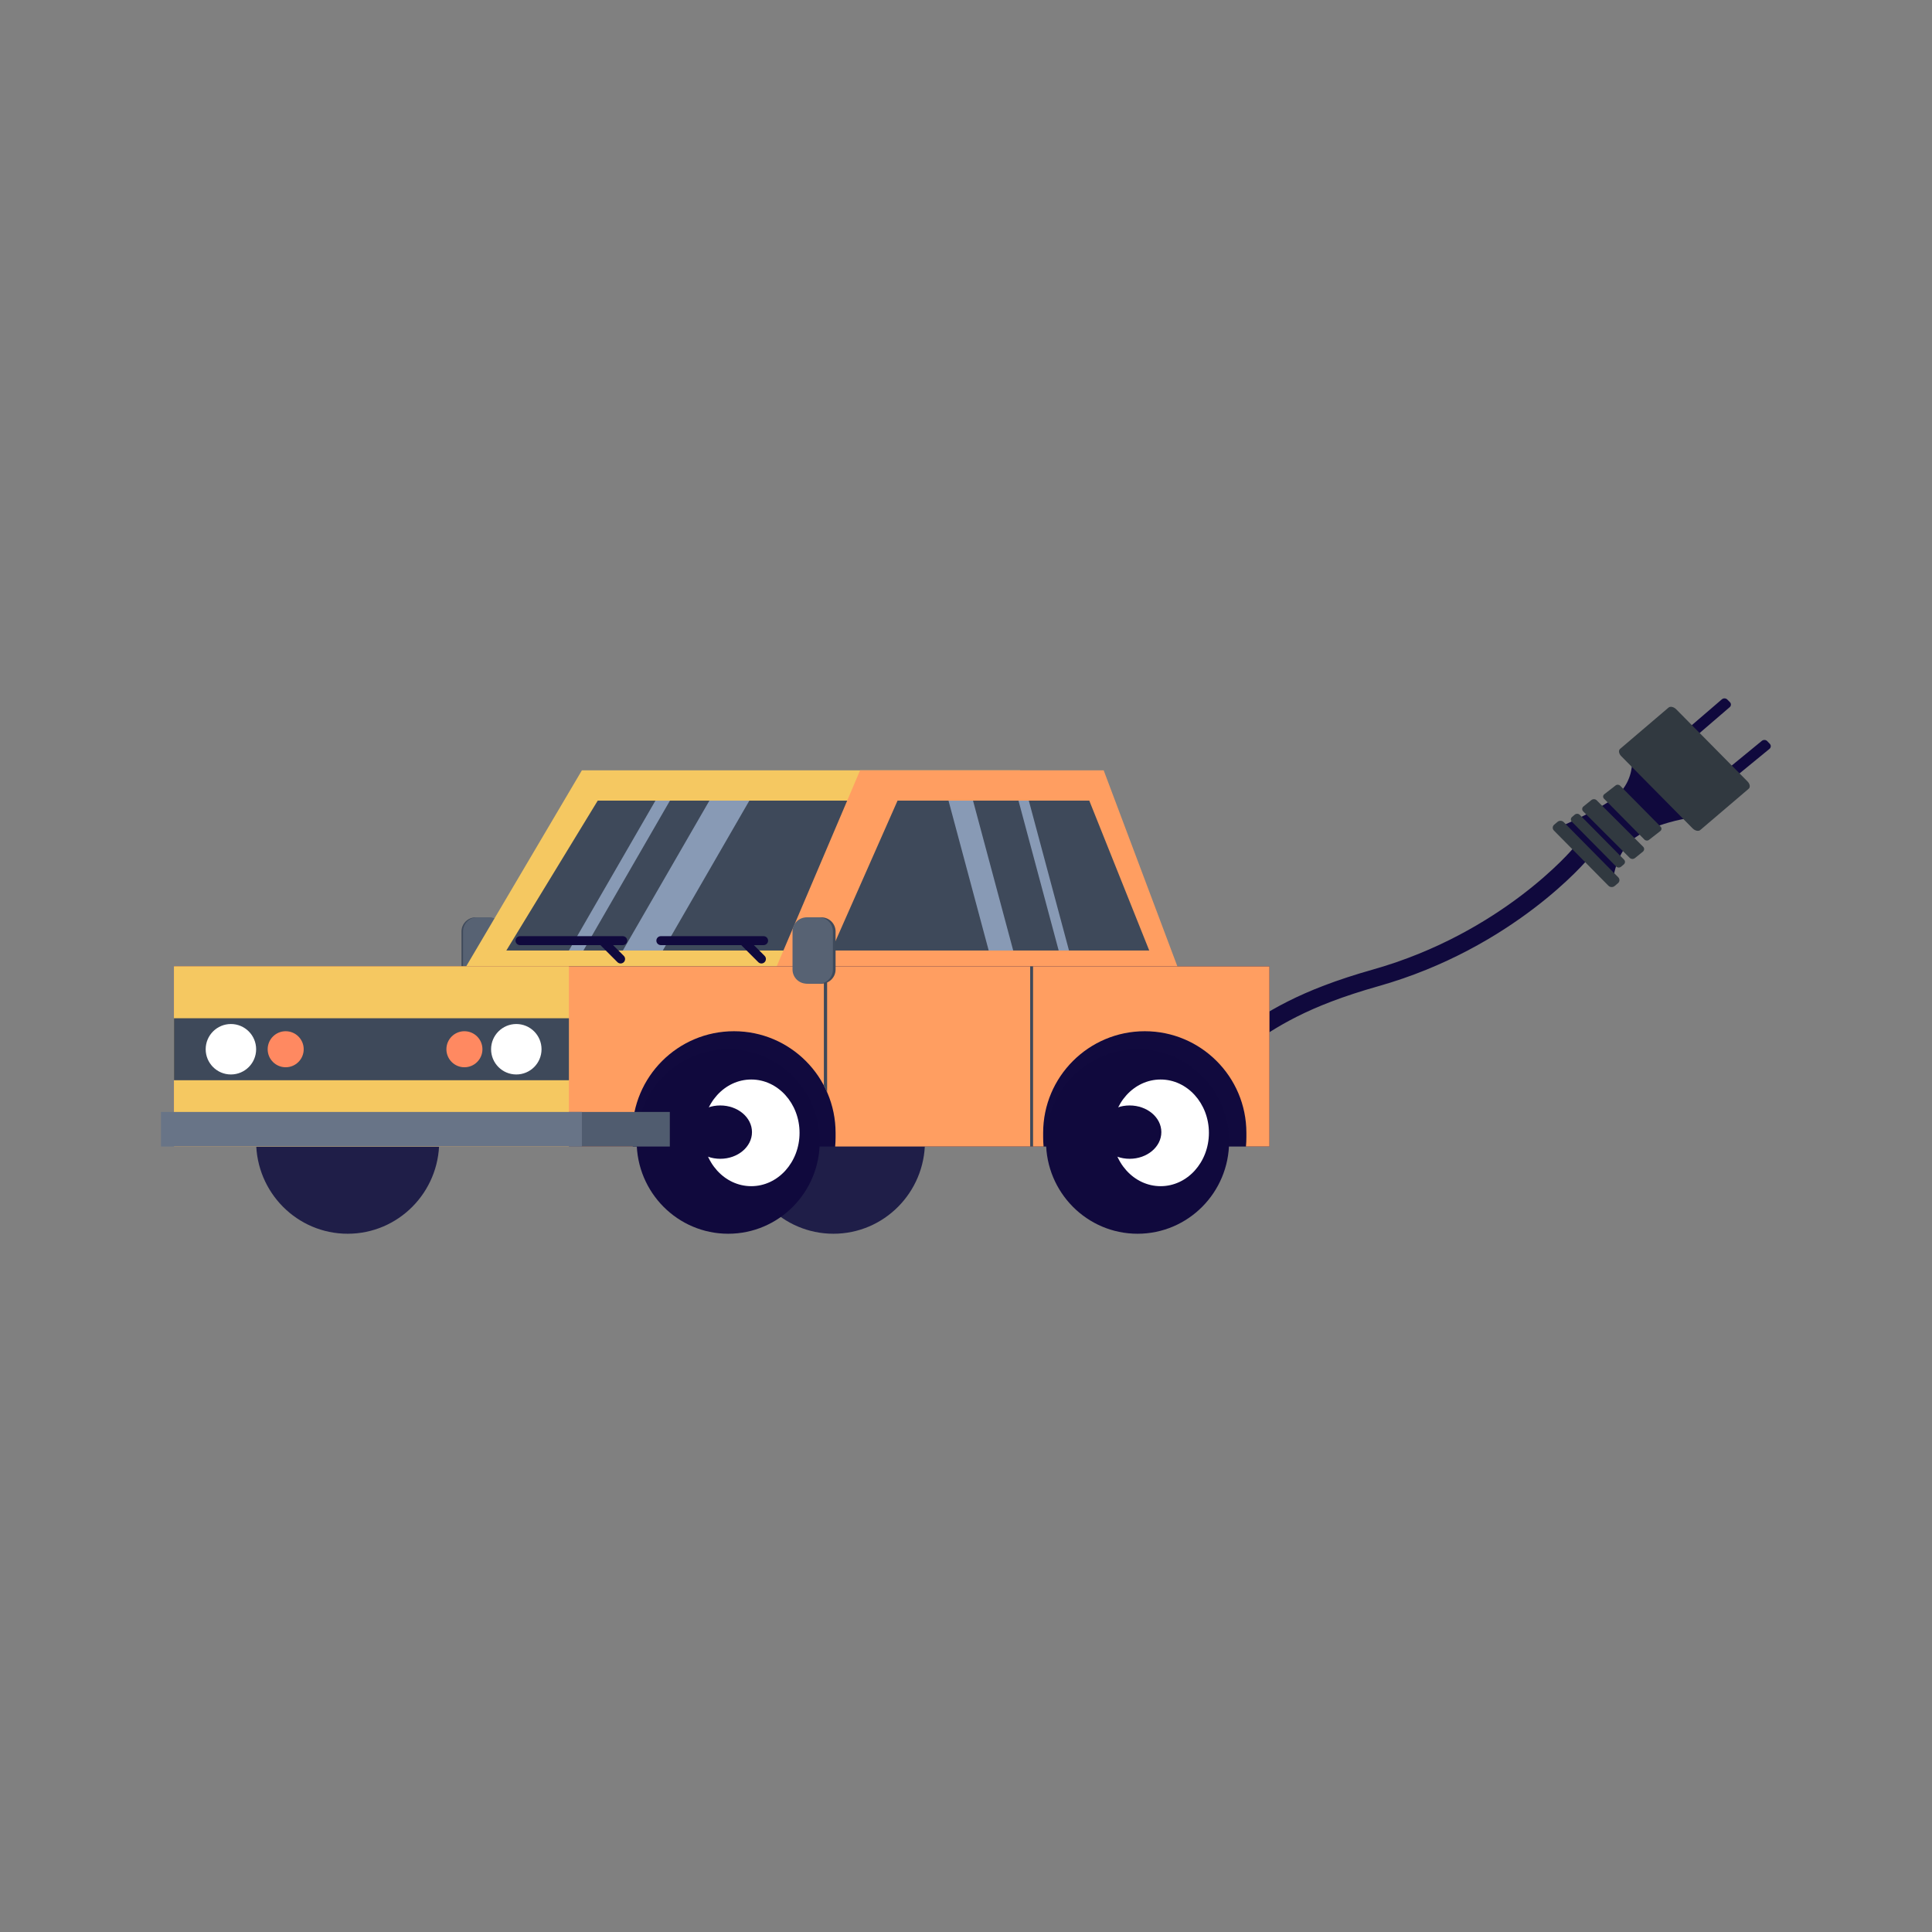 <svg:svg xmlns:dc="http://purl.org/dc/elements/1.1/" xmlns:ns1="http://sodipodi.sourceforge.net/DTD/sodipodi-0.dtd" xmlns:ns2="http://www.inkscape.org/namespaces/inkscape" xmlns:ns4="http://creativecommons.org/ns#" xmlns:rdf="http://www.w3.org/1999/02/22-rdf-syntax-ns#" xmlns:svg="http://www.w3.org/2000/svg" height="1340.348" id="svg6486" style="isolation:isolate" version="1.1" viewBox="-111.696 -484.423 1340.348 1340.348" width="1340.348" ns1:docname="eleccccar.svg" ns2:version="0.92.1 r15371">
  <svg:rect x="-111.696" y="-484.423" width="1340.348" height="1340.348" fill="#808080" stroke="none"/>
  <ns1:namedview bordercolor="#666666" borderopacity="1" fit-margin-bottom="0" fit-margin-left="0" fit-margin-right="0" fit-margin-top="0" gridtolerance="10" guidetolerance="10" id="namedview6575" objecttolerance="10" pagecolor="#ffffff" showgrid="false" ns2:current-layer="g7395" ns2:cx="926.07536" ns2:cy="292.90865" ns2:pageopacity="0" ns2:pageshadow="2" ns2:window-height="706" ns2:window-maximized="1" ns2:window-width="1366" ns2:window-x="-8" ns2:window-y="-8" ns2:zoom="0.29241086" />
  <svg:defs id="defs6488">
    <svg:clipPath id="_clipPath_laoiAHlVFJRwjg9k23nzzePUIDE1hqDN">
      <svg:rect height="321.5" id="rect6491" width="769" x="0" y="0" />
    </svg:clipPath>
  </svg:defs>
  <svg:g id="g7330" transform="translate(0,50.001)">
    <svg:g id="layer1" transform="translate(-1244.586,-622.627)" ns2:label="Ebene 1">
      <svg:g id="g15564" transform="matrix(1.303,-0.146,0.146,1.303,-143.311,-87.996)">
        <svg:g id="g7277" transform="matrix(1.399,0.011,0.011,1.301,1272.467,-563.736)" />
      </svg:g>
    </svg:g>
    <svg:g id="g7395">
      <svg:g id="g4594">
        <svg:path d="m 92.718,1033.469 c -82.718,43.662 -22.584,99.336 36,84.5 58.584,-14.836 53.5,-33 110,-43.5 51.447,-9.561 82.5,-41.5 82.5,-41.5" id="path15220" style="color:#000000;isolation:isolate;fill:none;stroke:#10093d;stroke-width:7.087;stroke-linecap:round;stroke-opacity:1" transform="matrix(1.824,-0.19,0.204,1.694,188.04,-1630.803)" ns1:nodetypes="czsc" ns2:connector-curvature="0" />
        <svg:path d="m 332.168,1045.539 c 0,0 2.215,-11.899 10.364,-16.861 8.149,-4.962 20.113,-5.586 20.113,-5.586 l -17.99,-24.12 c 0,0 -0.812,7.522 -7.538,12.301 -6.726,4.78 -23.037,10.078 -23.037,10.078 l 18.092,24.185 z" id="path14832-2" style="color:#000000;isolation:isolate;fill:#10093d;fill-opacity:1" transform="matrix(1.824,-0.19,0.204,1.694,188.04,-1630.803)" ns2:connector-curvature="0" />
        <svg:path d="m 330.338,1046.999 -17.983,-24.613 c -0.55,-0.753 -0.387,-1.803 0.366,-2.353 l 1.36,-0.994 c 0.753,-0.55 1.803,-0.387 2.353,0.366 l 17.983,24.613 c 0.55,0.753 0.387,1.803 -0.366,2.353 l -1.36,0.994 c -0.753,0.55 -1.803,0.387 -2.353,-0.366 z" id="rect14790-8" style="color:#000000;isolation:isolate;fill:#313940" transform="matrix(1.824,-0.19,0.204,1.694,188.04,-1630.803)" ns2:connector-curvature="0" />
        <svg:path d="m 334.078,1039.529 -14.588,-19.966 c -0.447,-0.611 -0.314,-1.463 0.297,-1.909 l 1.103,-0.806 c 0.611,-0.447 1.463,-0.314 1.909,0.297 l 14.588,19.966 c 0.447,0.611 0.314,1.463 -0.297,1.909 l -1.103,0.806 c -0.611,0.447 -1.463,0.314 -1.909,-0.297 z" id="rect14792-6" style="color:#000000;isolation:isolate;fill:#313940" transform="matrix(1.824,-0.19,0.204,1.694,188.04,-1630.803)" ns2:connector-curvature="0" />
        <svg:path d="m 339.578,1036.611 -15.352,-20.729 c -0.47,-0.635 -0.34,-1.531 0.309,-1.98 l 3.257,-2.25 c 0.649,-0.449 1.535,-0.324 2.005,0.311 l 15.347,20.729 c 0.47,0.634 0.332,1.517 -0.309,1.98 l -3.257,2.25 c -0.641,0.462 -1.535,0.324 -2.005,-0.311 z" id="rect14796-2" style="color:#000000;isolation:isolate;fill:#313940" transform="matrix(1.824,-0.19,0.204,1.694,188.04,-1630.803)" ns1:nodetypes="ccsscccccc" ns2:connector-curvature="0" />
        <svg:path d="m 345.954,1029.863 -13.342,-18.261 c -0.408,-0.559 -0.287,-1.338 0.272,-1.746 l 4.643,-3.081 c 0.559,-0.408 1.338,-0.287 1.746,0.272 l 13.342,18.261 c 0.408,0.559 0.287,1.338 -0.272,1.746 l -4.643,3.081 c -0.559,0.408 -1.338,0.287 -1.746,-0.272 z" id="rect14798-4" style="color:#000000;isolation:isolate;fill:#313940" transform="matrix(1.824,-0.19,0.204,1.694,188.04,-1630.803)" ns1:nodetypes="cccccccccc" ns2:connector-curvature="0" />
        <svg:path d="m 397.028,998.439 -21.518,15.093 c -0.659,0.462 -1.561,0.304 -2.023,-0.355 l -0.834,-1.189 c -0.462,-0.659 -0.304,-1.561 0.355,-2.023 l 21.518,-15.093 c 0.659,-0.462 1.561,-0.304 2.023,0.355 l 0.834,1.189 c 0.462,0.659 0.304,1.561 -0.355,2.023 z" id="rect14800-2-6" style="color:#000000;isolation:isolate;fill:#10093d;fill-opacity:1" transform="matrix(1.824,-0.19,0.204,1.694,188.04,-1630.803)" ns2:connector-curvature="0" />
        <svg:path d="m 383.968,979.899 -21.155,15.597 c -0.647,0.477 -1.553,0.34 -2.03,-0.307 l -0.862,-1.169 c -0.477,-0.648 -0.34,-1.553 0.307,-2.03 l 21.155,-15.597 c 0.648,-0.477 1.553,-0.34 2.031,0.307 l 0.862,1.169 c 0.477,0.648 0.34,1.553 -0.307,2.031 z" id="path15277" style="color:#000000;isolation:isolate;fill:#10093d;fill-opacity:1" transform="matrix(1.824,-0.19,0.204,1.694,188.04,-1630.803)" ns2:connector-curvature="0" />
        <svg:path d="m 364.548,1027.349 -23.54,-32.22 c -0.805,-1.102 -0.847,-2.433 -0.094,-2.983 l 20.049,-14.649 c 0.753,-0.55 2.008,-0.106 2.814,0.996 l 23.541,32.22 c 0.805,1.102 0.847,2.433 0.094,2.983 l -20.049,14.649 c -0.753,0.55 -2.008,0.106 -2.814,-0.996 z" id="rect14790-1-0" style="color:#000000;isolation:isolate;fill:#313940" transform="matrix(1.824,-0.19,0.204,1.694,188.04,-1630.803)" ns2:connector-curvature="0" />
        <svg:ellipse cx="129.5" cy="257.5" id="ellipse6495" rx="63.5" ry="64" style="vector-effect:non-scaling-stroke;fill:#1f1e48" />
        <svg:ellipse cx="466.5" cy="257.5" id="ellipse6497" rx="63.5" ry="64" style="vector-effect:non-scaling-stroke;fill:#1f1e48" />
        <svg:path d="m 218.268,102 h 8.4 c 5.409,0 9.8,4.391 9.8,9.8 v 26.4 c 0,5.409 -4.391,9.8 -9.8,9.8 h -8.4 c -5.408,0 -9.8,-4.391 -9.8,-9.8 v -26.4 c 0,-5.409 4.392,-9.8 9.8,-9.8 z" id="path6499" style="fill:#3f4a5b;stroke:none;stroke-miterlimit:10" ns2:connector-curvature="0" />
        <svg:path d="m 219.332,102 h 8.4 c 5.408,0 9.8,4.391 9.8,9.8 v 26.4 c 0,5.409 -4.392,9.8 -9.8,9.8 h -8.4 c -5.409,0 -9.8,-4.391 -9.8,-9.8 v -26.4 c 0,-5.409 4.391,-9.8 9.8,-9.8 z" id="path6501" style="fill:#576273;stroke:none;stroke-miterlimit:10" ns2:connector-curvature="0" />
        <svg:path d="M 303,9 216,155 699,144 649,9 Z" id="path6503" stroke-miterlimit="3" style="vector-effect:non-scaling-stroke;fill:#3e495a;stroke:#000000;stroke-width:1;stroke-linecap:square;stroke-linejoin:miter;stroke-miterlimit:3" ns2:connector-curvature="0" />
        <svg:rect height="175.413" id="rect6505" style="fill:#889ab5" transform="rotate(-15.009)" width="6.914" x="569.157" y="163.082" />
        <svg:rect height="175.413" id="rect6507" style="fill:#889ab5" transform="rotate(-15.009)" width="16.426" x="522.259" y="151.914" />
        <svg:g id="g6509">
          <svg:rect height="161.133" id="rect6511" style="fill:#889ab5" transform="matrix(0.866,0.5,-0.5,0.866,89.113,-168.575)" width="24" x="347.121" y="1.434" />
          <svg:rect height="161.133" id="rect6513" style="fill:#889ab5" transform="matrix(0.866,0.5,-0.5,0.866,81.301,-147.056)" width="8.723" x="310.699" y="-2.386" />
        </svg:g>
        <svg:rect height="16" id="rect6515" style="fill:#f5c861" width="209.127" x="229" y="125" />
        <svg:rect height="16" id="rect6517" style="fill:#ff9e61" width="235.127" x="459.873" y="125" />
        <svg:path d="M 292,0 H 596 V 21 H 303 l -75,123 h -21 z" id="path6519" style="fill:#f5c861" ns2:connector-curvature="0" />
        <svg:path d="M 425,141 485,0 h 169 l 53,141 H 692 L 644,21 H 511 l -53,120 z" id="path6521" style="fill:#ff9e61" ns2:connector-curvature="0" />
        <svg:rect height="125" id="rect6523" style="fill:#110a3e" width="760" x="9" y="136" />
        <svg:g id="g6525">
          <svg:ellipse cx="393.5" cy="257.5" id="ellipse6527" rx="63.5" ry="64" style="vector-effect:non-scaling-stroke;fill:#10093d" />
          <svg:ellipse cx="409.5" cy="251.5" id="ellipse6529" rx="33.5" ry="37" style="vector-effect:non-scaling-stroke;fill:#ffffff" />
          <svg:ellipse cx="388" cy="251" id="ellipse6531" rx="22" ry="18.5" style="vector-effect:non-scaling-stroke;fill:#10093d" />
        </svg:g>
        <svg:g id="g6533">
          <svg:ellipse cx="677.5" cy="257.5" id="ellipse6535" rx="63.5" ry="64" style="vector-effect:non-scaling-stroke;fill:#10093d" />
          <svg:ellipse cx="693.5" cy="251.5" id="ellipse6537" rx="33.5" ry="37" style="vector-effect:non-scaling-stroke;fill:#ffffff" />
          <svg:ellipse cx="672" cy="251" id="ellipse6539" rx="22" ry="18.5" style="vector-effect:non-scaling-stroke;fill:#10093d" />
        </svg:g>
        <svg:path d="M 612.296,261 H 467.704 C 467.9,258.859 468,256.691 468,254.5 v -3 C 468,212.59 436.41,181 397.5,181 v 0 c -38.91,0 -70.5,31.59 -70.5,70.5 v 3 c 0,2.191 0.1,4.359 0.296,6.5 H 9 V 136 H 769 V 261 H 752.704 C 752.9,258.859 753,256.691 753,254.5 v -3 C 753,212.59 721.41,181 682.5,181 v 0 c -38.91,0 -70.5,31.59 -70.5,70.5 v 3 c 0,2.191 0.1,4.359 0.296,6.5 z" id="path6541" style="fill:#ff9e61" ns2:connector-curvature="0" />
        <svg:rect height="125" id="rect6543" style="fill:#f5c861" width="274" x="9" y="136" />
        <svg:rect height="43" id="rect6545" style="fill:#3e495a" width="274" x="9" y="172" />
        <svg:rect height="24" id="rect6547" style="fill:#505c6f" width="70" x="283" y="237" />
        <svg:rect height="24" id="rect6549" style="fill:#687487" width="292" x="0" y="237" />
        <svg:circle cx="48.5" cy="193.5" id="circle6551" r="17.5" style="vector-effect:non-scaling-stroke;fill:#ffffff" />
        <svg:circle cx="246.5" cy="193.5" id="circle6553" r="17.5" style="vector-effect:non-scaling-stroke;fill:#ffffff" />
        <svg:circle cx="86.5" cy="193.5" id="circle6555" r="12.5" style="vector-effect:non-scaling-stroke;fill:#ff8961" />
        <svg:circle cx="210.5" cy="193.5" id="circle6557" r="12.5" style="vector-effect:non-scaling-stroke;fill:#ff8961" />
        <svg:path d="m 462.127,223.303 c -0.695,-1.589 -1.447,-3.147 -2.254,-4.673 V 136 h 2.254 z" id="path6559" style="fill:#3e495a" ns2:connector-curvature="0" />
        <svg:rect height="125" id="rect6561" style="fill:#3e495a" width="2" x="603" y="136" />
        <svg:path d="m 449.8,102 h 8.4 c 5.409,0 9.8,4.391 9.8,9.8 v 26.4 c 0,5.409 -4.391,9.8 -9.8,9.8 h -8.4 c -5.409,0 -9.8,-4.391 -9.8,-9.8 v -26.4 c 0,-5.409 4.391,-9.8 9.8,-9.8 z" id="path6563" style="fill:#3f4a5b;stroke:none;stroke-miterlimit:10" ns2:connector-curvature="0" />
        <svg:path d="m 447.927,102 h 8.4 c 5.408,0 9.8,4.391 9.8,9.8 v 26.4 c 0,5.409 -4.392,9.8 -9.8,9.8 h -8.4 c -5.409,0 -9.8,-4.391 -9.8,-9.8 v -26.4 c 0,-5.409 4.391,-9.8 9.8,-9.8 z" id="path6565" style="fill:#576273;stroke:none;stroke-miterlimit:10" ns2:connector-curvature="0" />
        <svg:path d="m 402.915,117.25 v 0 c 1.211,-1.21 3.176,-1.21 4.387,0 l 11.455,11.456 c 1.211,1.21 1.211,3.176 0,4.386 v 0 c -1.21,1.211 -3.176,1.211 -4.386,0 l -11.456,-11.456 c -1.21,-1.21 -1.21,-3.176 0,-4.386 z" id="path6567" style="fill:#10093d;stroke:none;stroke-miterlimit:10" ns2:connector-curvature="0" />
        <svg:path d="m 343.665,118.158 v 0 c 0,-1.711 1.39,-3.101 3.102,-3.101 h 71.296 c 1.712,0 3.102,1.39 3.102,3.101 v 0 c 0,1.712 -1.39,3.102 -3.102,3.102 h -71.296 c -1.712,0 -3.102,-1.39 -3.102,-3.102 z" id="path6569" style="fill:#10093d;stroke:none;stroke-miterlimit:10" ns2:connector-curvature="0" />
        <svg:path d="m 305.211,117.25 v 0 c 1.211,-1.21 3.176,-1.21 4.387,0 l 11.456,11.456 c 1.21,1.21 1.21,3.176 0,4.386 v 0 c -1.211,1.211 -3.176,1.211 -4.387,0 l -11.456,-11.456 c -1.21,-1.21 -1.21,-3.176 0,-4.386 z" id="path6571" style="fill:#10093d;stroke:none;stroke-miterlimit:10" ns2:connector-curvature="0" />
        <svg:path d="m 245.961,118.158 v 0 c 0,-1.711 1.39,-3.101 3.102,-3.101 h 71.297 c 1.712,0 3.101,1.39 3.101,3.101 v 0 c 0,1.712 -1.389,3.102 -3.101,3.102 h -71.297 c -1.712,0 -3.102,-1.39 -3.102,-3.102 z" id="path6573" style="fill:#10093d;stroke:none;stroke-miterlimit:10" ns2:connector-curvature="0" />
      </svg:g>
    </svg:g>
  </svg:g>
</svg:svg>